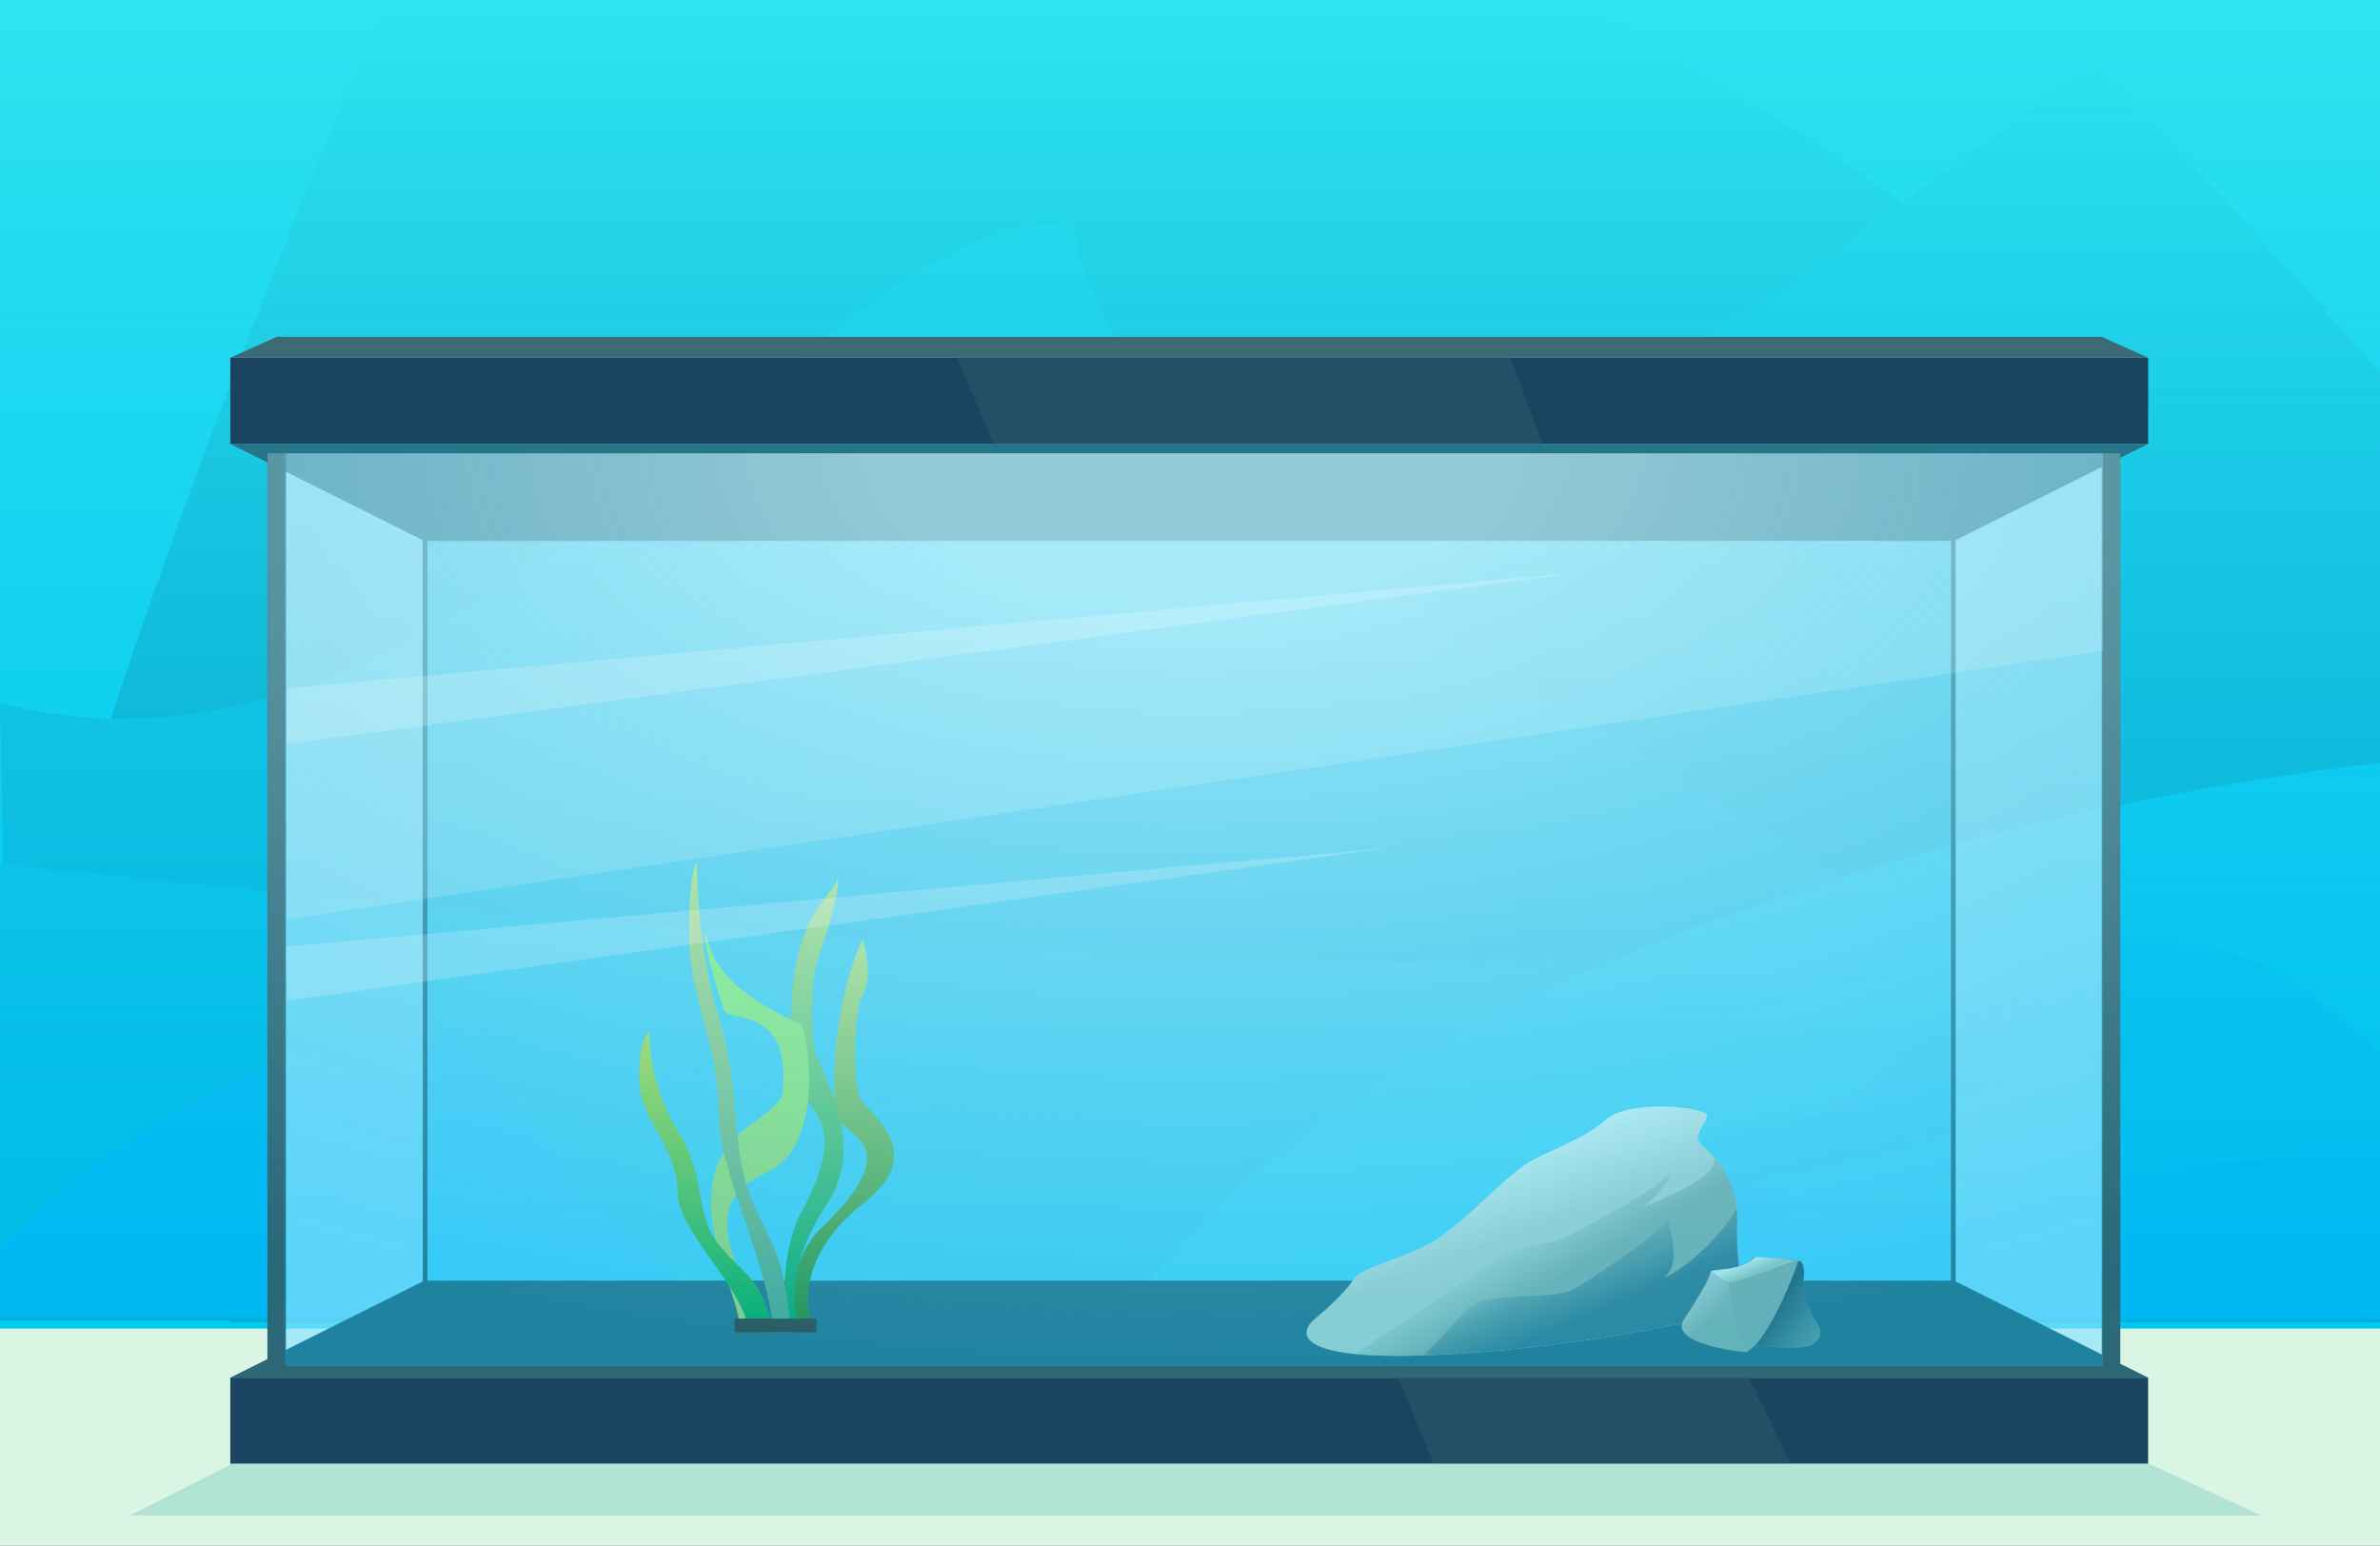 <svg width="1512" height="982" viewBox="0 0 1512 982" fill="none" xmlns="http://www.w3.org/2000/svg">
<rect x="0" y="0" width="1512" height="982" fill="#808080" stroke="none"/>
<g clip-path="url(#clip0_40_699)">
<rect width="1512" height="982" fill="#DBF5E5"/>
<rect width="1512" height="844" fill="#00E0EF"/>
<path d="M501.263 -549.594C351.129 -258.483 35.689 424.391 -25 827H1585C1573.87 652.904 1461.45 255.623 1100.79 59.266C740.118 -137.091 522.504 -579.086 501.263 -549.594Z" fill="#018497"/>
<path d="M1336.09 45.811C1500.96 213.76 1847.35 607.726 1914 840H146C158.218 739.56 281.67 510.36 677.733 397.077C1073.8 283.793 1312.77 28.797 1336.09 45.811Z" fill="#0397AD"/>
<path d="M681.879 144.709C717.159 398.444 1468.81 635.943 1507 839H0C7.001 751.194 0 446.5 0 446.5C301.244 525.33 532 117.5 681.879 144.709Z" fill="#00AAC3"/>
<path d="M1098.14 603.014C888.669 632.627 278.767 579.343 0 549V827H1512V565.997C1461.33 565.997 1307.61 573.401 1098.14 603.014Z" fill="#01BDDA"/>
<path d="M1599 477C1335.87 492.471 880.748 598.041 712 838H1599V477Z" fill="#00CDEC"/>
<path d="M1122 716C1057.78 720.312 979.696 775.471 947 838L1742 838V816.438C1713 820.391 1629.78 800.051 1528.89 687.067C1402.78 545.837 1300.02 604.593 1264.41 621.843C1228.8 639.092 1186.22 711.688 1122 716Z" fill="#00C0ED"/>
<path d="M282.917 656C133.041 657.565 5.857 777.319 -39 837H495C394.203 837 310 655.717 282.917 656Z" fill="#00B6F2"/>
<path d="M1064.5 747.675C1000.1 741.275 919.333 805.342 887 838.175H1584.5C1584.83 804.175 1568.8 735.775 1502 734.175C1418.5 732.175 1364 747.675 1268 761.175C1172 774.675 1145 755.675 1064.5 747.675Z" fill="#00B6F2"/>
<rect width="1512" height="844" fill="url(#paint0_linear_40_699)"/>
<rect x="146.311" y="875.229" width="1218.38" height="54.77" fill="#1A445F"/>
<path d="M1242 342.204L1336 296V862L1242 815.294V342.204Z" fill="white" fill-opacity="0.5"/>
<path d="M269 815.73L181 859L181 298L269 341.27L269 815.73Z" fill="white" fill-opacity="0.5"/>
<rect x="270.076" y="340.078" width="971.842" height="475.843" fill="white" fill-opacity="0.3"/>
<path d="M269.625 813.613H1241.34L1364.69 875.23H146.311L269.625 813.613Z" fill="#2C6878"/>
<rect x="1239.46" y="342.173" width="2.946" height="472.914" fill="url(#paint1_linear_40_699)"/>
<rect x="268.592" y="342.173" width="2.946" height="472.914" fill="url(#paint2_linear_40_699)"/>
<rect x="169.883" y="287.663" width="11.786" height="583.407" fill="url(#paint3_linear_40_699)"/>
<rect x="1335.22" y="287.663" width="11.786" height="583.407" fill="url(#paint4_linear_40_699)"/>
<rect x="1364.69" y="282.03" width="1218.38" height="54.77" transform="rotate(-180 1364.69 282.03)" fill="#1A445F"/>
<path d="M1364.69 227.259L146.311 227.259L175.776 214L1335.22 214L1364.69 227.259Z" fill="#3C6B75"/>
<path d="M1241.37 343.646L269.662 343.646L146.311 282.029L1364.69 282.029L1241.37 343.646Z" fill="#257588"/>
<path d="M548.168 764.787C507.168 797.42 510.373 831.471 518.558 846.396L512.78 845.313L507.002 844.23C497.757 810.141 513.743 786.694 522.891 779.231C577.201 725.499 536.614 723.621 530.835 707.733C526.537 654.578 540.6 611.439 548.168 596.513C550.576 604.457 553.946 622.657 548.168 631.901C542.391 641.145 540.948 691.122 547.447 699.788C564.058 717.121 583.557 736.621 548.168 764.787Z" fill="url(#paint5_linear_40_699)"/>
<path d="M525.885 764.065C500.815 801.791 502.825 829.142 507.83 846.397L503.676 845.144L500.143 843.892C494.491 804.484 504.265 777.377 509.859 768.749C543.067 706.631 507.21 703.713 503.676 685.345C495.553 579.181 527.757 574.769 532.385 557.514C533.857 566.699 522.196 602.437 518.663 613.124C515.131 623.811 514.689 661.604 518.663 671.623C528.821 691.661 547.524 731.503 525.885 764.065Z" fill="url(#paint6_linear_40_699)"/>
<path d="M452.988 749.62C445.403 788.314 473.608 831.212 469.361 846.396L472.36 845.294L475.358 844.192C480.154 809.513 435.322 767.685 487.63 744.565C525.212 727.954 512.932 652.634 508.595 650.678C457.324 627.568 451.925 607.364 447.998 592.18C446.748 600.262 456.644 631.712 459.642 641.116C462.639 650.521 503.546 637.679 497.043 695.455C488.423 713.088 459.642 715.677 452.988 749.62Z" fill="url(#paint7_linear_40_699)"/>
<path d="M430.604 758.287C430.604 781.976 475.381 821.841 475.381 846.396H491.268C484.046 811.008 473.935 811.731 457.325 791.509C440.538 771.073 449.38 748.176 430.604 718.566C415.583 694.878 412.309 666.808 412.549 655.734C410.142 656.938 405.471 664.689 406.049 686.067C406.771 712.788 430.604 728.677 430.604 758.287Z" fill="url(#paint8_linear_40_699)"/>
<path d="M456.533 708.225C456.533 745.373 490.665 807.89 490.665 846.396H502.776C497.271 790.901 489.563 792.034 476.901 760.322C464.105 728.275 470.845 692.369 456.533 645.935C445.082 608.787 442.586 564.769 442.769 547.403C440.934 549.291 437.374 561.447 437.815 594.97C438.365 636.875 456.533 661.791 456.533 708.225Z" fill="url(#paint9_linear_40_699)"/>
<path d="M466.666 837.729H518.665V846.396H466.666V837.729Z" fill="#3B3023"/>
<path d="M859.656 813.037C855.569 820.19 842.2 832.196 836.026 837.305C824.105 846.672 821.976 864.511 908.831 860.935C995.686 857.358 1079.56 839.434 1110.64 830.919C1107.87 823.894 1102.59 803.329 1103.62 777.273C1104.89 744.702 1084.46 731.291 1079.99 726.182C1075.52 721.073 1083.82 714.686 1084.46 708.939C1085.1 703.191 1034.64 698.082 1019.95 711.493C1005.27 724.905 982.275 730.652 967.586 740.871C952.897 751.089 936.931 769.609 917.133 784.298C897.336 798.987 864.765 804.096 859.656 813.037Z" fill="url(#paint10_linear_40_699)"/>
<path fill-rule="evenodd" clip-rule="evenodd" d="M1088.89 735.019C1088.9 735.053 1088.91 735.088 1088.92 735.123C1092.5 746.363 1060.61 760.669 1044.22 766.417C1056.99 756.709 1060.61 748.322 1060.82 745.341C1055.71 753.009 1027.28 768.449 1009.26 778.238C1004.76 780.679 1000.91 782.769 998.237 784.298C991.843 787.952 983.707 789.574 975.698 791.17C966.907 792.922 958.27 794.643 952.255 798.987C943.059 805.629 888.391 841.776 862.207 859.019C862.033 859.194 861.16 859.62 859.959 860.158C871.71 861.404 887.616 861.808 908.83 860.935C995.685 857.358 1079.56 839.434 1110.64 830.919C1107.87 823.894 1102.59 803.329 1103.61 777.273C1104.45 756.063 1096.07 742.978 1088.89 735.019Z" fill="url(#paint11_linear_40_699)"/>
<path fill-rule="evenodd" clip-rule="evenodd" d="M1103.3 767.193C1096.7 782.04 1070.56 807.004 1057 811.759C1067.17 804.031 1062.63 787.021 1060.46 778.902C1059.91 776.822 1059.51 775.326 1059.55 774.718C1053.17 784.298 1013.57 811.121 1000.16 818.784C993.616 822.523 980.84 823.07 968.135 823.614C954.8 824.184 941.544 824.751 935.657 829.003C932.406 831.351 927.504 836.681 921.368 843.353C916.46 848.689 910.763 854.884 904.49 861.098C905.913 861.049 907.361 860.995 908.835 860.934C995.69 857.358 1079.56 839.433 1110.65 830.918C1107.88 823.893 1102.6 803.329 1103.62 777.272C1103.76 773.685 1103.64 770.33 1103.3 767.193Z" fill="url(#paint12_linear_40_699)"/>
<path d="M1087.01 807.718C1085.81 809.323 1088.62 809.724 1069.76 838.21C1061.41 851.388 1092.76 857.61 1109.48 859.073L1115.1 854.66C1125.26 855.864 1146.71 857.469 1151.21 854.259C1156.82 850.247 1156.42 849.043 1156.42 845.432C1156.42 841.821 1143.58 827.779 1145.59 815.341C1147.19 805.391 1144.92 801.833 1143.58 801.298C1139.09 800.014 1122.99 798.891 1115.5 798.49C1107.07 807.718 1088.22 806.113 1087.01 807.718Z" fill="url(#paint13_linear_40_699)"/>
<path fill-rule="evenodd" clip-rule="evenodd" d="M1115.01 854.729L1115.1 854.66C1125.26 855.863 1146.71 857.468 1151.21 854.258C1156.46 850.507 1156.45 849.211 1156.43 846.106C1156.42 845.89 1156.42 845.666 1156.42 845.432C1156.42 844.264 1155.08 842.006 1153.33 839.064C1149.67 832.907 1144.23 823.756 1145.59 815.34C1147.19 805.39 1144.92 801.833 1143.58 801.298C1141.74 800.772 1137.95 800.272 1133.6 799.839L1114.7 854.66L1115.01 854.729Z" fill="url(#paint14_linear_40_699)"/>
<path fill-rule="evenodd" clip-rule="evenodd" d="M1101.29 805.456C1106.48 804.368 1111.93 802.403 1115.5 798.49C1122.46 798.862 1136.84 799.858 1142.46 801.027C1138.61 812.557 1126.47 842.823 1114.71 854.962L1109.48 859.072C1101.64 842.399 1099.77 827.396 1098.73 819.036C1098.41 816.452 1098.16 814.503 1097.85 813.335L1101.29 805.456Z" fill="#8AA89B"/>
<path fill-rule="evenodd" clip-rule="evenodd" d="M1087.17 807.579C1091.59 811.36 1097.23 815.222 1100.65 814.539C1104.91 813.687 1126.84 805.872 1140.92 800.746C1134.55 799.7 1121.88 798.832 1115.49 798.49C1109.56 804.985 1098.47 806.113 1091.99 806.772C1089.55 807.02 1087.77 807.201 1087.17 807.579Z" fill="url(#paint15_linear_40_699)"/>
<rect x="181.002" y="288" width="1155" height="580" fill="#00C2FF" fill-opacity="0.3"/>
<path d="M182.123 437.229L1003.57 363.681L182.123 472.637L182.123 437.229Z" fill="white" fill-opacity="0.2"/>
<path d="M181.67 601.418L880.324 538.865L182.123 635.702L181.67 601.418Z" fill="white" fill-opacity="0.2"/>
<path d="M182.002 288H1336V413.433L182.002 584.021V288Z" fill="white" fill-opacity="0.16"/>
<rect x="170" y="288" width="1177" height="583" fill="url(#paint16_radial_40_699)"/>
<path fill-rule="evenodd" clip-rule="evenodd" d="M631.097 282.03L608.225 227.259L959.622 227.259L980.005 282.03L631.097 282.03Z" fill="#2E576C" fill-opacity="0.6"/>
<path fill-rule="evenodd" clip-rule="evenodd" d="M910.873 929.77L888 875L1111.13 875L1137.74 929.77L910.873 929.77Z" fill="#2E576C" fill-opacity="0.6"/>
<path d="M147.5 930H1365.5L1437 963H82L147.5 930Z" fill="#B3E3D4"/>
</g>
<defs>
<linearGradient id="paint0_linear_40_699" x1="756" y1="0" x2="756" y2="844" gradientUnits="userSpaceOnUse">
<stop stop-color="#2FE4F0"/>
<stop offset="1" stop-color="#00B7F2" stop-opacity="0.52"/>
</linearGradient>
<linearGradient id="paint1_linear_40_699" x1="1240.94" y1="342.173" x2="1240.94" y2="815.086" gradientUnits="userSpaceOnUse">
<stop stop-color="#257588"/>
<stop offset="1" stop-color="#2D6979"/>
</linearGradient>
<linearGradient id="paint2_linear_40_699" x1="270.065" y1="342.173" x2="270.065" y2="815.086" gradientUnits="userSpaceOnUse">
<stop stop-color="#257588"/>
<stop offset="1" stop-color="#2C6878"/>
</linearGradient>
<linearGradient id="paint3_linear_40_699" x1="175.776" y1="287.663" x2="175.776" y2="871.07" gradientUnits="userSpaceOnUse">
<stop stop-color="#247487"/>
<stop offset="1" stop-color="#2B6777"/>
</linearGradient>
<linearGradient id="paint4_linear_40_699" x1="1341.12" y1="287.663" x2="1341.12" y2="871.07" gradientUnits="userSpaceOnUse">
<stop stop-color="#257588"/>
<stop offset="1" stop-color="#2C6878"/>
</linearGradient>
<linearGradient id="paint5_linear_40_699" x1="536.109" y1="596.513" x2="536.109" y2="846.396" gradientUnits="userSpaceOnUse">
<stop stop-color="#D8EA68"/>
<stop offset="1" stop-color="#29801B"/>
</linearGradient>
<linearGradient id="paint6_linear_40_699" x1="517.165" y1="557.514" x2="517.165" y2="846.397" gradientUnits="userSpaceOnUse">
<stop stop-color="#D9EA68"/>
<stop offset="1" stop-color="#009F53"/>
</linearGradient>
<linearGradient id="paint7_linear_40_699" x1="480.949" y1="592.18" x2="480.949" y2="846.396" gradientUnits="userSpaceOnUse">
<stop stop-color="#A4FF5D"/>
<stop offset="1" stop-color="#B1CB67"/>
</linearGradient>
<linearGradient id="paint8_linear_40_699" x1="448.634" y1="655.734" x2="448.634" y2="846.396" gradientUnits="userSpaceOnUse">
<stop stop-color="#CDE225"/>
<stop offset="1" stop-color="#00A346"/>
</linearGradient>
<linearGradient id="paint9_linear_40_699" x1="470.277" y1="547.403" x2="470.277" y2="846.396" gradientUnits="userSpaceOnUse">
<stop stop-color="#D9EA67"/>
<stop offset="1" stop-color="#549E7A"/>
</linearGradient>
<linearGradient id="paint10_linear_40_699" x1="927.147" y1="743.924" x2="970.347" y2="861.402" gradientUnits="userSpaceOnUse">
<stop stop-color="#E8FBEF"/>
<stop offset="0.407" stop-color="#BDD2C4"/>
</linearGradient>
<linearGradient id="paint11_linear_40_699" x1="1020.23" y1="795.279" x2="1002.17" y2="763.984" gradientUnits="userSpaceOnUse">
<stop stop-color="#8AA99B"/>
<stop offset="1" stop-color="#8AA99B" stop-opacity="0"/>
</linearGradient>
<linearGradient id="paint12_linear_40_699" x1="1033.07" y1="825.772" x2="1015.42" y2="785.249" gradientUnits="userSpaceOnUse">
<stop stop-color="#3A717D"/>
<stop offset="1" stop-color="#3A717D" stop-opacity="0"/>
</linearGradient>
<linearGradient id="paint13_linear_40_699" x1="1110.1" y1="858.672" x2="1073.99" y2="818.952" gradientUnits="userSpaceOnUse">
<stop offset="0.551" stop-color="#8DAC9C"/>
<stop offset="1" stop-color="#C0CCC6"/>
</linearGradient>
<linearGradient id="paint14_linear_40_699" x1="1119.33" y1="826.174" x2="1152.63" y2="851.048" gradientUnits="userSpaceOnUse">
<stop offset="0.227" stop-color="#2A545C"/>
<stop offset="1" stop-color="#3C727C" stop-opacity="0.53"/>
</linearGradient>
<linearGradient id="paint15_linear_40_699" x1="1109.7" y1="802.502" x2="1112.51" y2="809.323" gradientUnits="userSpaceOnUse">
<stop stop-color="#E0EDE4"/>
<stop offset="1" stop-color="#A9C6B1"/>
</linearGradient>
<radialGradient id="paint16_radial_40_699" cx="0" cy="0" r="1" gradientUnits="userSpaceOnUse" gradientTransform="translate(759 288) rotate(90.049) scale(583 1177)">
<stop offset="0.165" stop-color="white" stop-opacity="0.45"/>
<stop offset="0.999" stop-color="#D9D9D9" stop-opacity="0"/>
</radialGradient>
<clipPath id="clip0_40_699">
<rect width="1512" height="982" fill="white"/>
</clipPath>
</defs>
</svg>
